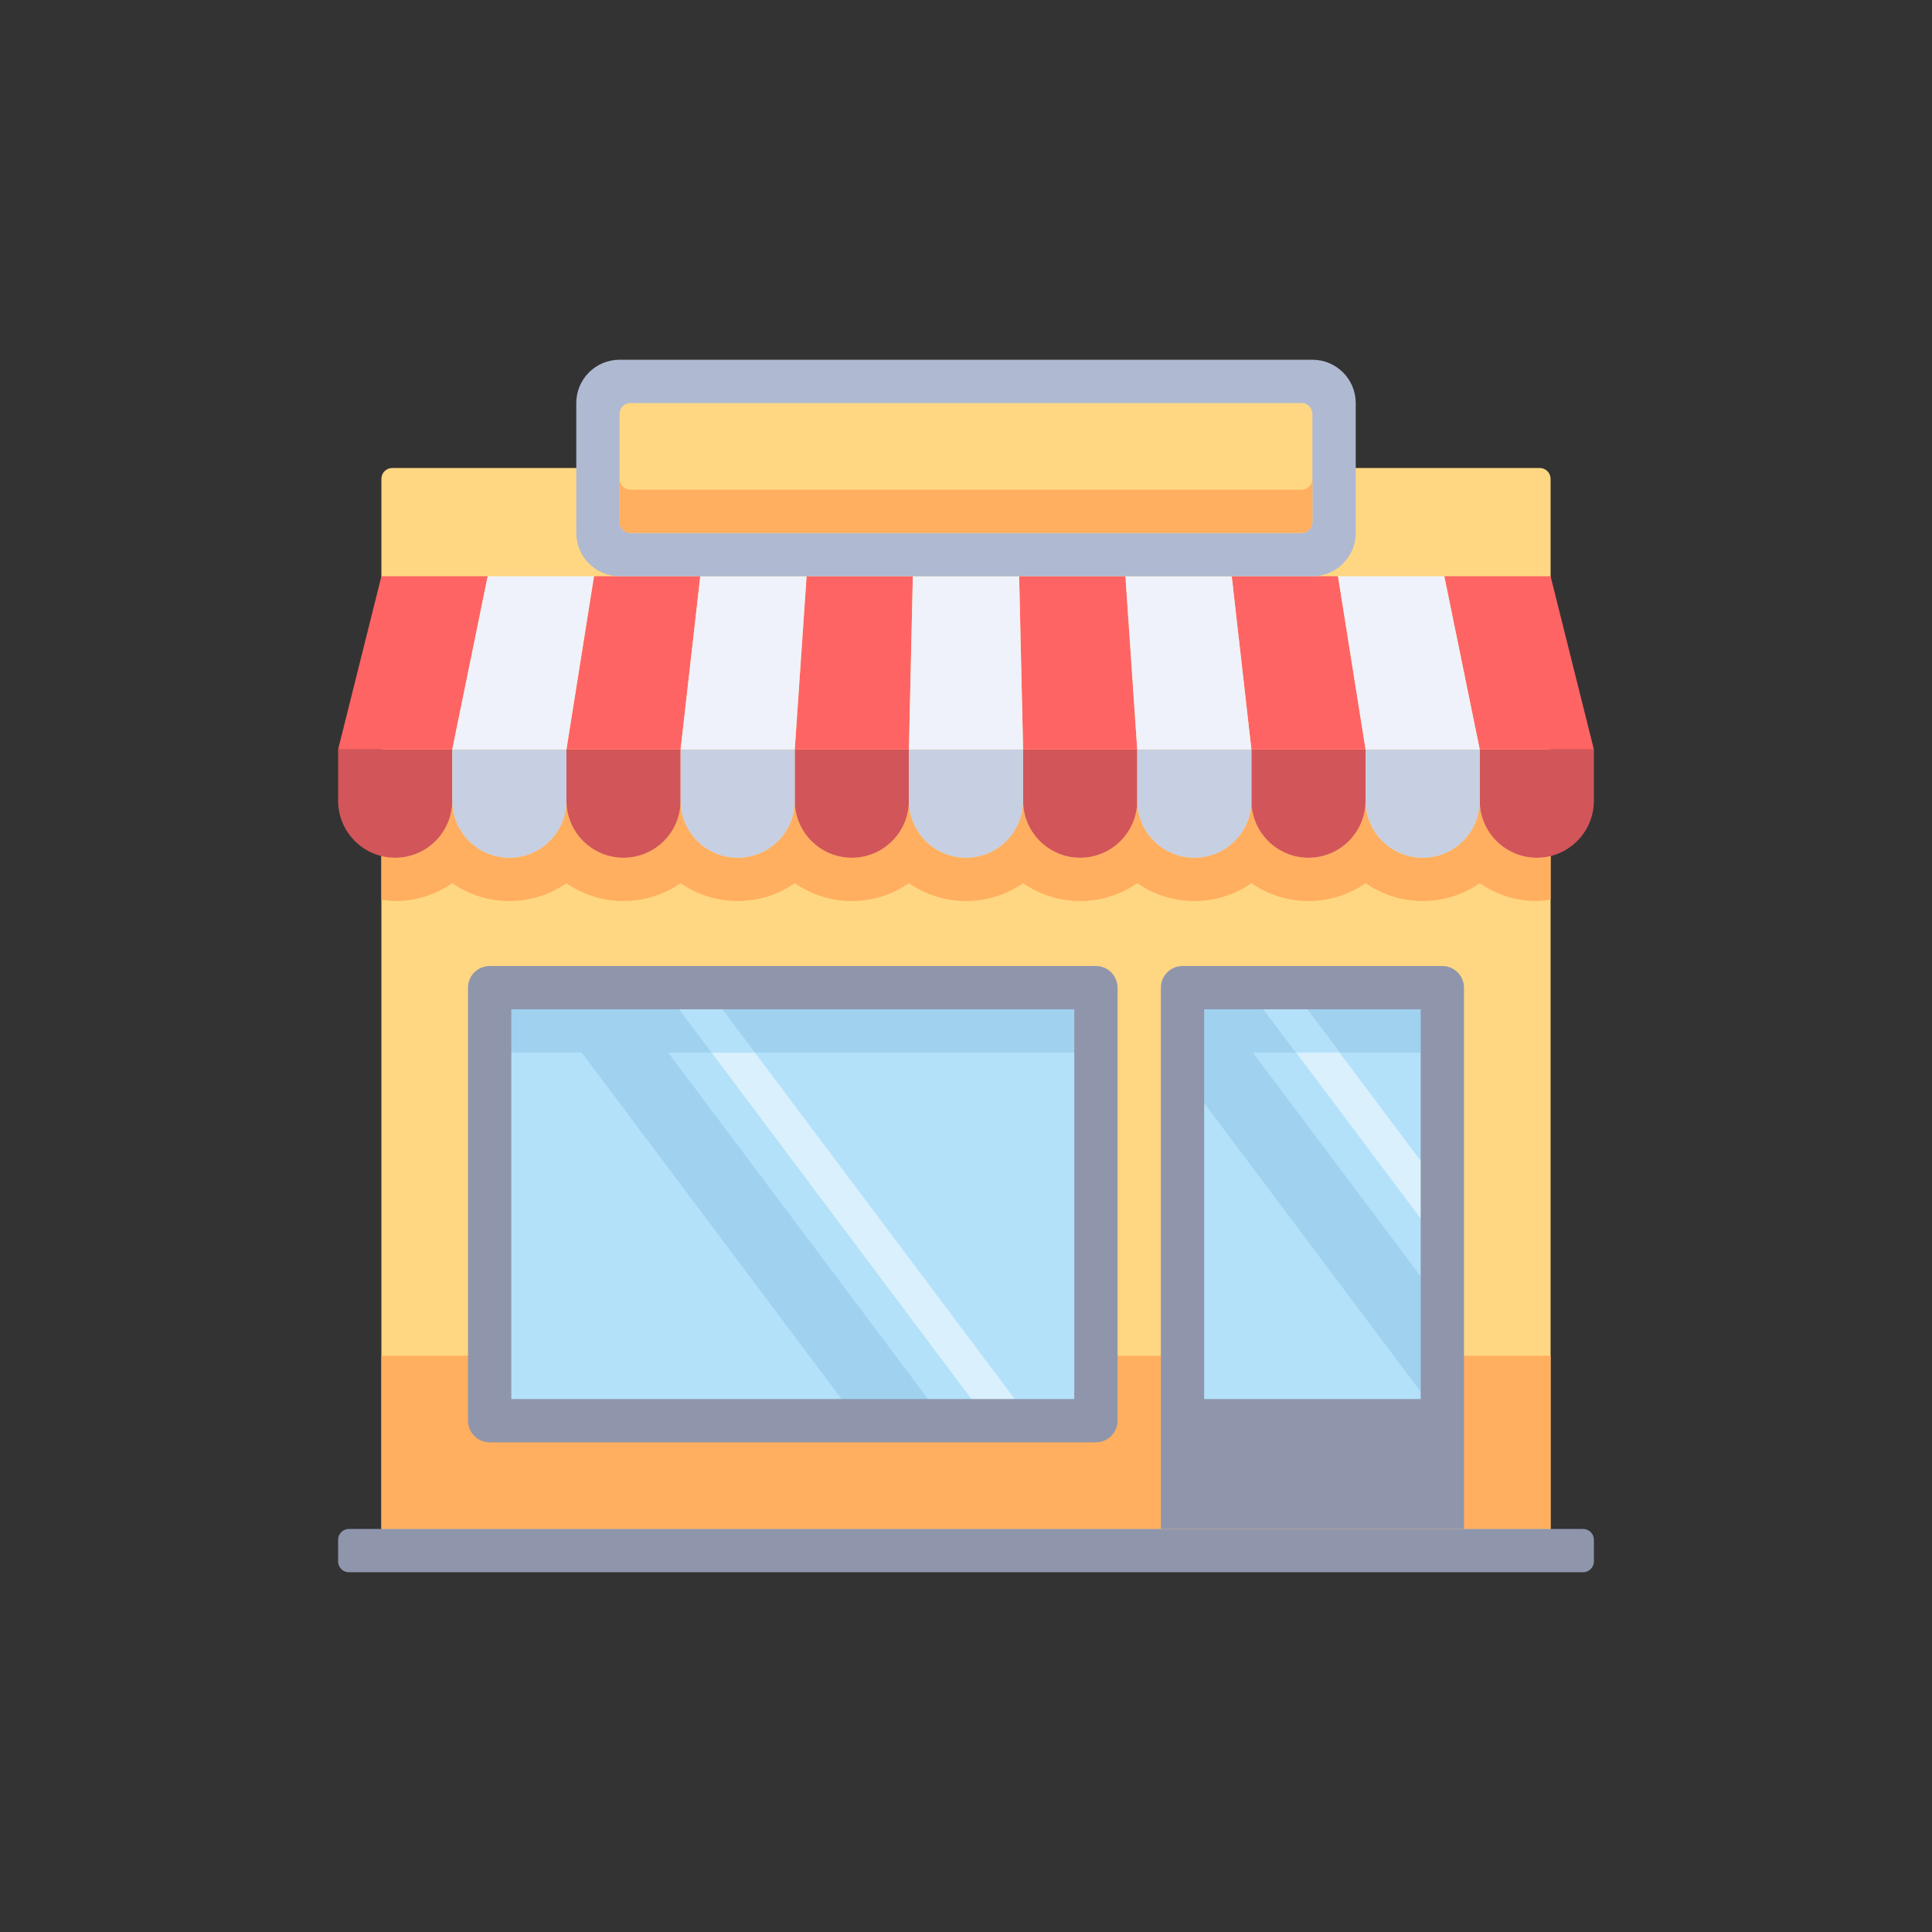 <?xml version="1.0"?>
<svg xmlns="http://www.w3.org/2000/svg" xmlns:xlink="http://www.w3.org/1999/xlink" xmlns:svgjs="http://svgjs.com/svgjs" version="1.1" width="512" height="512" x="0" y="0" viewBox="0 0 512 512" style="enable-background:new 0 0 512 512" xml:space="preserve"><rect x="0" y="0" width="512" height="512" fill="#333333" stroke="none"/><g transform="matrix(0.65,0,0,0.65,89.6,89.6)">
<path xmlns="http://www.w3.org/2000/svg" style="" d="M494.345,494.345H17.655V57.379c0-2.438,1.976-4.414,4.414-4.414h467.862  c2.438,0,4.414,1.976,4.414,4.414V494.345z" fill="#ffd782" data-original="#ffd782"/>
<g xmlns="http://www.w3.org/2000/svg">
	<rect x="17.655" y="414.9" style="" width="476.69" height="70.62" fill="#ffaf5f" data-original="#ffaf5f"/>
	<path style="" d="M494.345,211.102c-1.809,0.45-3.67,0.76-5.618,0.76c-12.853,0-23.273-10.42-23.273-23.273   c0,12.852-10.42,23.273-23.273,23.273s-23.273-10.42-23.273-23.273c0,12.852-10.419,23.273-23.273,23.273   c-12.853,0-23.273-10.42-23.273-23.273c0,12.852-10.42,23.273-23.273,23.273s-23.273-10.42-23.273-23.273   c0,12.852-10.42,23.273-23.273,23.273s-23.273-10.42-23.273-23.273c0,12.852-10.419,23.273-23.273,23.273   s-23.273-10.42-23.273-23.273c0,12.852-10.42,23.273-23.273,23.273s-23.273-10.42-23.273-23.273   c0,12.852-10.419,23.273-23.273,23.273c-12.853,0-23.273-10.42-23.273-23.273c0,12.852-10.42,23.273-23.273,23.273   s-23.273-10.42-23.273-23.273c0,12.852-10.42,23.273-23.273,23.273s-23.273-10.42-23.273-23.273   c0,12.852-10.419,23.273-23.273,23.273c-1.948,0-3.809-0.31-5.618-0.76v17.848c1.854,0.257,3.694,0.568,5.618,0.568   c8.639,0,16.661-2.69,23.273-7.277c6.614,4.587,14.635,7.276,23.275,7.276c8.639,0,16.661-2.69,23.273-7.277   c6.612,4.587,14.634,7.277,23.273,7.277s16.661-2.69,23.273-7.277c6.612,4.587,14.634,7.277,23.273,7.277   c8.639,0,16.661-2.69,23.273-7.277c6.612,4.587,14.634,7.277,23.273,7.277c8.639,0,16.661-2.69,23.273-7.277   c6.611,4.588,14.633,7.277,23.272,7.277c8.639,0,16.661-2.69,23.273-7.277c6.612,4.587,14.634,7.277,23.273,7.277   s16.661-2.69,23.273-7.277c6.612,4.587,14.634,7.277,23.273,7.277s16.661-2.69,23.273-7.277c6.612,4.587,14.634,7.277,23.273,7.277   s16.661-2.69,23.273-7.277c6.612,4.587,14.634,7.277,23.273,7.277c8.64,0,16.661-2.69,23.273-7.277   c6.612,4.587,14.634,7.277,23.273,7.277c1.923,0,3.764-0.31,5.618-0.568v-17.847L494.345,211.102L494.345,211.102z" fill="#ffaf5f" data-original="#ffaf5f"/>
</g>
<g xmlns="http://www.w3.org/2000/svg">
	<rect x="61.793" y="264.83" style="" width="247.17" height="176.55" fill="#b4e1fa" data-original="#b4e1fa"/>
	<rect x="344.28" y="264.83" style="" width="105.93" height="176.55" fill="#b4e1fa" data-original="#b4e1fa"/>
</g>
<rect xmlns="http://www.w3.org/2000/svg" x="344.28" y="264.83" style="" width="105.93" height="26.483" fill="#a0d2f0" data-original="#a0d2f0"/>
<polygon xmlns="http://www.w3.org/2000/svg" style="" points="450.207,347.219 388.414,264.828 370.759,264.828 450.207,370.759 " fill="#daf0fd" data-original="#daf0fd"/>
<polygon xmlns="http://www.w3.org/2000/svg" style="" points="353.103,264.828 344.276,264.828 344.276,300.138 450.207,441.379 450.207,394.298 " fill="#a0d2f0" data-original="#a0d2f0"/>
<polygon xmlns="http://www.w3.org/2000/svg" style="" points="408.276,291.31 388.414,264.828 370.759,264.828 390.621,291.31 " fill="#b4e1fa" data-original="#b4e1fa"/>
<polygon xmlns="http://www.w3.org/2000/svg" style="" points="282.483,441.379 264.828,441.379 132.414,264.828 150.069,264.828 " fill="#daf0fd" data-original="#daf0fd"/>
<g xmlns="http://www.w3.org/2000/svg">
	<polygon style="" points="247.172,441.379 211.862,441.379 79.448,264.828 114.759,264.828  " fill="#a0d2f0" data-original="#a0d2f0"/>
	<rect x="61.793" y="264.83" style="" width="247.17" height="26.483" fill="#a0d2f0" data-original="#a0d2f0"/>
</g>
<polygon xmlns="http://www.w3.org/2000/svg" style="" points="169.931,291.31 150.069,264.828 132.414,264.828 152.276,291.31 " fill="#b4e1fa" data-original="#b4e1fa"/>
<g xmlns="http://www.w3.org/2000/svg">
	<path style="" d="M209.454,211.862L209.454,211.862c-12.853,0-23.273-10.42-23.273-23.273v-20.865h46.546v20.865   C232.727,201.442,222.307,211.862,209.454,211.862z" fill="#d2555a" data-original="#d2555a"/>
	<path style="" d="M302.546,211.862L302.546,211.862c-12.853,0-23.273-10.42-23.273-23.273v-20.865h46.546v20.865   C325.818,201.442,315.399,211.862,302.546,211.862z" fill="#d2555a" data-original="#d2555a"/>
	<path style="" d="M116.364,211.862L116.364,211.862c-12.853,0-23.273-10.42-23.273-23.273v-20.865h46.546v20.865   C139.636,201.442,129.217,211.862,116.364,211.862z" fill="#d2555a" data-original="#d2555a"/>
	<path style="" d="M23.273,211.862L23.273,211.862C10.42,211.862,0,201.442,0,188.589v-20.865h46.546v20.865   C46.546,201.442,36.126,211.862,23.273,211.862z" fill="#d2555a" data-original="#d2555a"/>
	<path style="" d="M395.636,211.862L395.636,211.862c-12.853,0-23.273-10.42-23.273-23.273v-20.865h46.546v20.865   C418.909,201.442,408.49,211.862,395.636,211.862z" fill="#d2555a" data-original="#d2555a"/>
</g>
<g xmlns="http://www.w3.org/2000/svg">
	<path style="" d="M162.909,211.862L162.909,211.862c-12.853,0-23.273-10.42-23.273-23.273v-20.865h46.546v20.865   C186.182,201.442,175.763,211.862,162.909,211.862z" fill="#c7cfe2" data-original="#c7cfe2"/>
	<path style="" d="M349.091,211.862L349.091,211.862c-12.853,0-23.273-10.42-23.273-23.273v-20.865h46.546v20.865   C372.364,201.442,361.944,211.862,349.091,211.862z" fill="#c7cfe2" data-original="#c7cfe2"/>
</g>
<path xmlns="http://www.w3.org/2000/svg" style="" d="M488.727,211.862L488.727,211.862c-12.853,0-23.273-10.42-23.273-23.273v-20.865H512v20.865  C512,201.442,501.58,211.862,488.727,211.862z" fill="#d2555a" data-original="#d2555a"/>
<g xmlns="http://www.w3.org/2000/svg">
	<path style="" d="M442.182,211.862L442.182,211.862c-12.853,0-23.273-10.42-23.273-23.273v-20.865h46.546v20.865   C465.454,201.442,455.034,211.862,442.182,211.862z" fill="#c7cfe2" data-original="#c7cfe2"/>
	<path style="" d="M69.818,211.862L69.818,211.862c-12.853,0-23.273-10.42-23.273-23.273v-20.865h46.546v20.865   C93.091,201.442,82.671,211.862,69.818,211.862z" fill="#c7cfe2" data-original="#c7cfe2"/>
	<path style="" d="M256,211.862L256,211.862c-12.853,0-23.273-10.42-23.273-23.273v-20.865h46.546v20.865   C279.273,201.442,268.853,211.862,256,211.862z" fill="#c7cfe2" data-original="#c7cfe2"/>
</g>
<g xmlns="http://www.w3.org/2000/svg">
	<polygon style="" points="232.727,167.724 186.182,167.724 190.997,97.103 234.333,97.103  " fill="#ff6464" data-original="#ff6464"/>
	<polygon style="" points="325.818,167.724 279.273,167.724 277.667,97.103 321.003,97.103  " fill="#ff6464" data-original="#ff6464"/>
	<polygon style="" points="139.636,167.724 93.091,167.724 104.326,97.103 147.661,97.103  " fill="#ff6464" data-original="#ff6464"/>
	<polygon style="" points="46.546,167.724 0,167.724 17.655,97.103 60.991,97.103  " fill="#ff6464" data-original="#ff6464"/>
	<polygon style="" points="418.909,167.724 372.364,167.724 364.339,97.103 407.674,97.103  " fill="#ff6464" data-original="#ff6464"/>
</g>
<g xmlns="http://www.w3.org/2000/svg">
	<polygon style="" points="186.182,167.724 139.636,167.724 147.661,97.103 190.997,97.103  " fill="#eff2fa" data-original="#eff2fa"/>
	<polygon style="" points="372.364,167.724 325.818,167.724 321.003,97.103 364.339,97.103  " fill="#eff2fa" data-original="#eff2fa"/>
</g>
<polygon xmlns="http://www.w3.org/2000/svg" style="" points="512,167.724 465.454,167.724 451.009,97.103 494.345,97.103 " fill="#ff6464" data-original="#ff6464"/>
<g xmlns="http://www.w3.org/2000/svg">
	<polygon style="" points="465.454,167.724 418.909,167.724 407.674,97.103 451.009,97.103  " fill="#eff2fa" data-original="#eff2fa"/>
	<polygon style="" points="93.091,167.724 46.546,167.724 60.991,97.103 104.326,97.103  " fill="#eff2fa" data-original="#eff2fa"/>
	<polygon style="" points="279.273,167.724 232.727,167.724 234.333,97.103 277.667,97.103  " fill="#eff2fa" data-original="#eff2fa"/>
</g>
<g xmlns="http://www.w3.org/2000/svg">
	<path style="" d="M300.138,273.655v158.897H70.621V273.655H300.138 M308.966,256H61.793   c-4.875,0-8.828,3.953-8.828,8.828V441.38c0,4.875,3.953,8.828,8.828,8.828h247.172c4.875,0,8.828-3.953,8.828-8.828V264.828   C317.793,259.953,313.841,256,308.966,256L308.966,256z" fill="#8f96ac" data-original="#8f96ac"/>
	<path style="" d="M450.207,256H344.276c-4.875,0-8.828,3.953-8.828,8.828v220.69h123.586v-220.69   C459.034,259.953,455.082,256,450.207,256z M441.379,432.552h-88.276V273.655h88.276V432.552z" fill="#8f96ac" data-original="#8f96ac"/>
</g>
<path xmlns="http://www.w3.org/2000/svg" style="" d="M397.241,97.103H114.759c-9.751,0-17.655-7.904-17.655-17.655V26.483  c0-9.751,7.904-17.655,17.655-17.655h282.483c9.751,0,17.655,7.904,17.655,17.655v52.966  C414.897,89.199,406.993,97.103,397.241,97.103z" fill="#afb9d2" data-original="#afb9d2"/>
<path xmlns="http://www.w3.org/2000/svg" style="" d="M392.828,79.448H119.172c-2.438,0-4.414-1.976-4.414-4.414V30.897c0-2.438,1.976-4.414,4.414-4.414  h273.655c2.438,0,4.414,1.976,4.414,4.414v44.138C397.241,77.472,395.265,79.448,392.828,79.448z" fill="#ffd782" data-original="#ffd782"/>
<path xmlns="http://www.w3.org/2000/svg" style="" d="M119.172,79.448h273.655c2.438,0,4.414-1.976,4.414-4.414V57.379c0,2.438-1.976,4.414-4.414,4.414  H119.172c-2.438,0-4.414-1.976-4.414-4.414v17.655C114.759,77.472,116.735,79.448,119.172,79.448z" fill="#ffaf5f" data-original="#ffaf5f"/>
<path xmlns="http://www.w3.org/2000/svg" style="" d="M507.586,503.172H4.414c-2.438,0-4.414-1.976-4.414-4.414v-8.828c0-2.438,1.976-4.414,4.414-4.414  h503.172c2.438,0,4.414,1.976,4.414,4.414v8.828C512,501.196,510.024,503.172,507.586,503.172z" fill="#8f96ac" data-original="#8f96ac"/>
<g xmlns="http://www.w3.org/2000/svg">
</g>
<g xmlns="http://www.w3.org/2000/svg">
</g>
<g xmlns="http://www.w3.org/2000/svg">
</g>
<g xmlns="http://www.w3.org/2000/svg">
</g>
<g xmlns="http://www.w3.org/2000/svg">
</g>
<g xmlns="http://www.w3.org/2000/svg">
</g>
<g xmlns="http://www.w3.org/2000/svg">
</g>
<g xmlns="http://www.w3.org/2000/svg">
</g>
<g xmlns="http://www.w3.org/2000/svg">
</g>
<g xmlns="http://www.w3.org/2000/svg">
</g>
<g xmlns="http://www.w3.org/2000/svg">
</g>
<g xmlns="http://www.w3.org/2000/svg">
</g>
<g xmlns="http://www.w3.org/2000/svg">
</g>
<g xmlns="http://www.w3.org/2000/svg">
</g>
<g xmlns="http://www.w3.org/2000/svg">
</g>
</g></svg>
